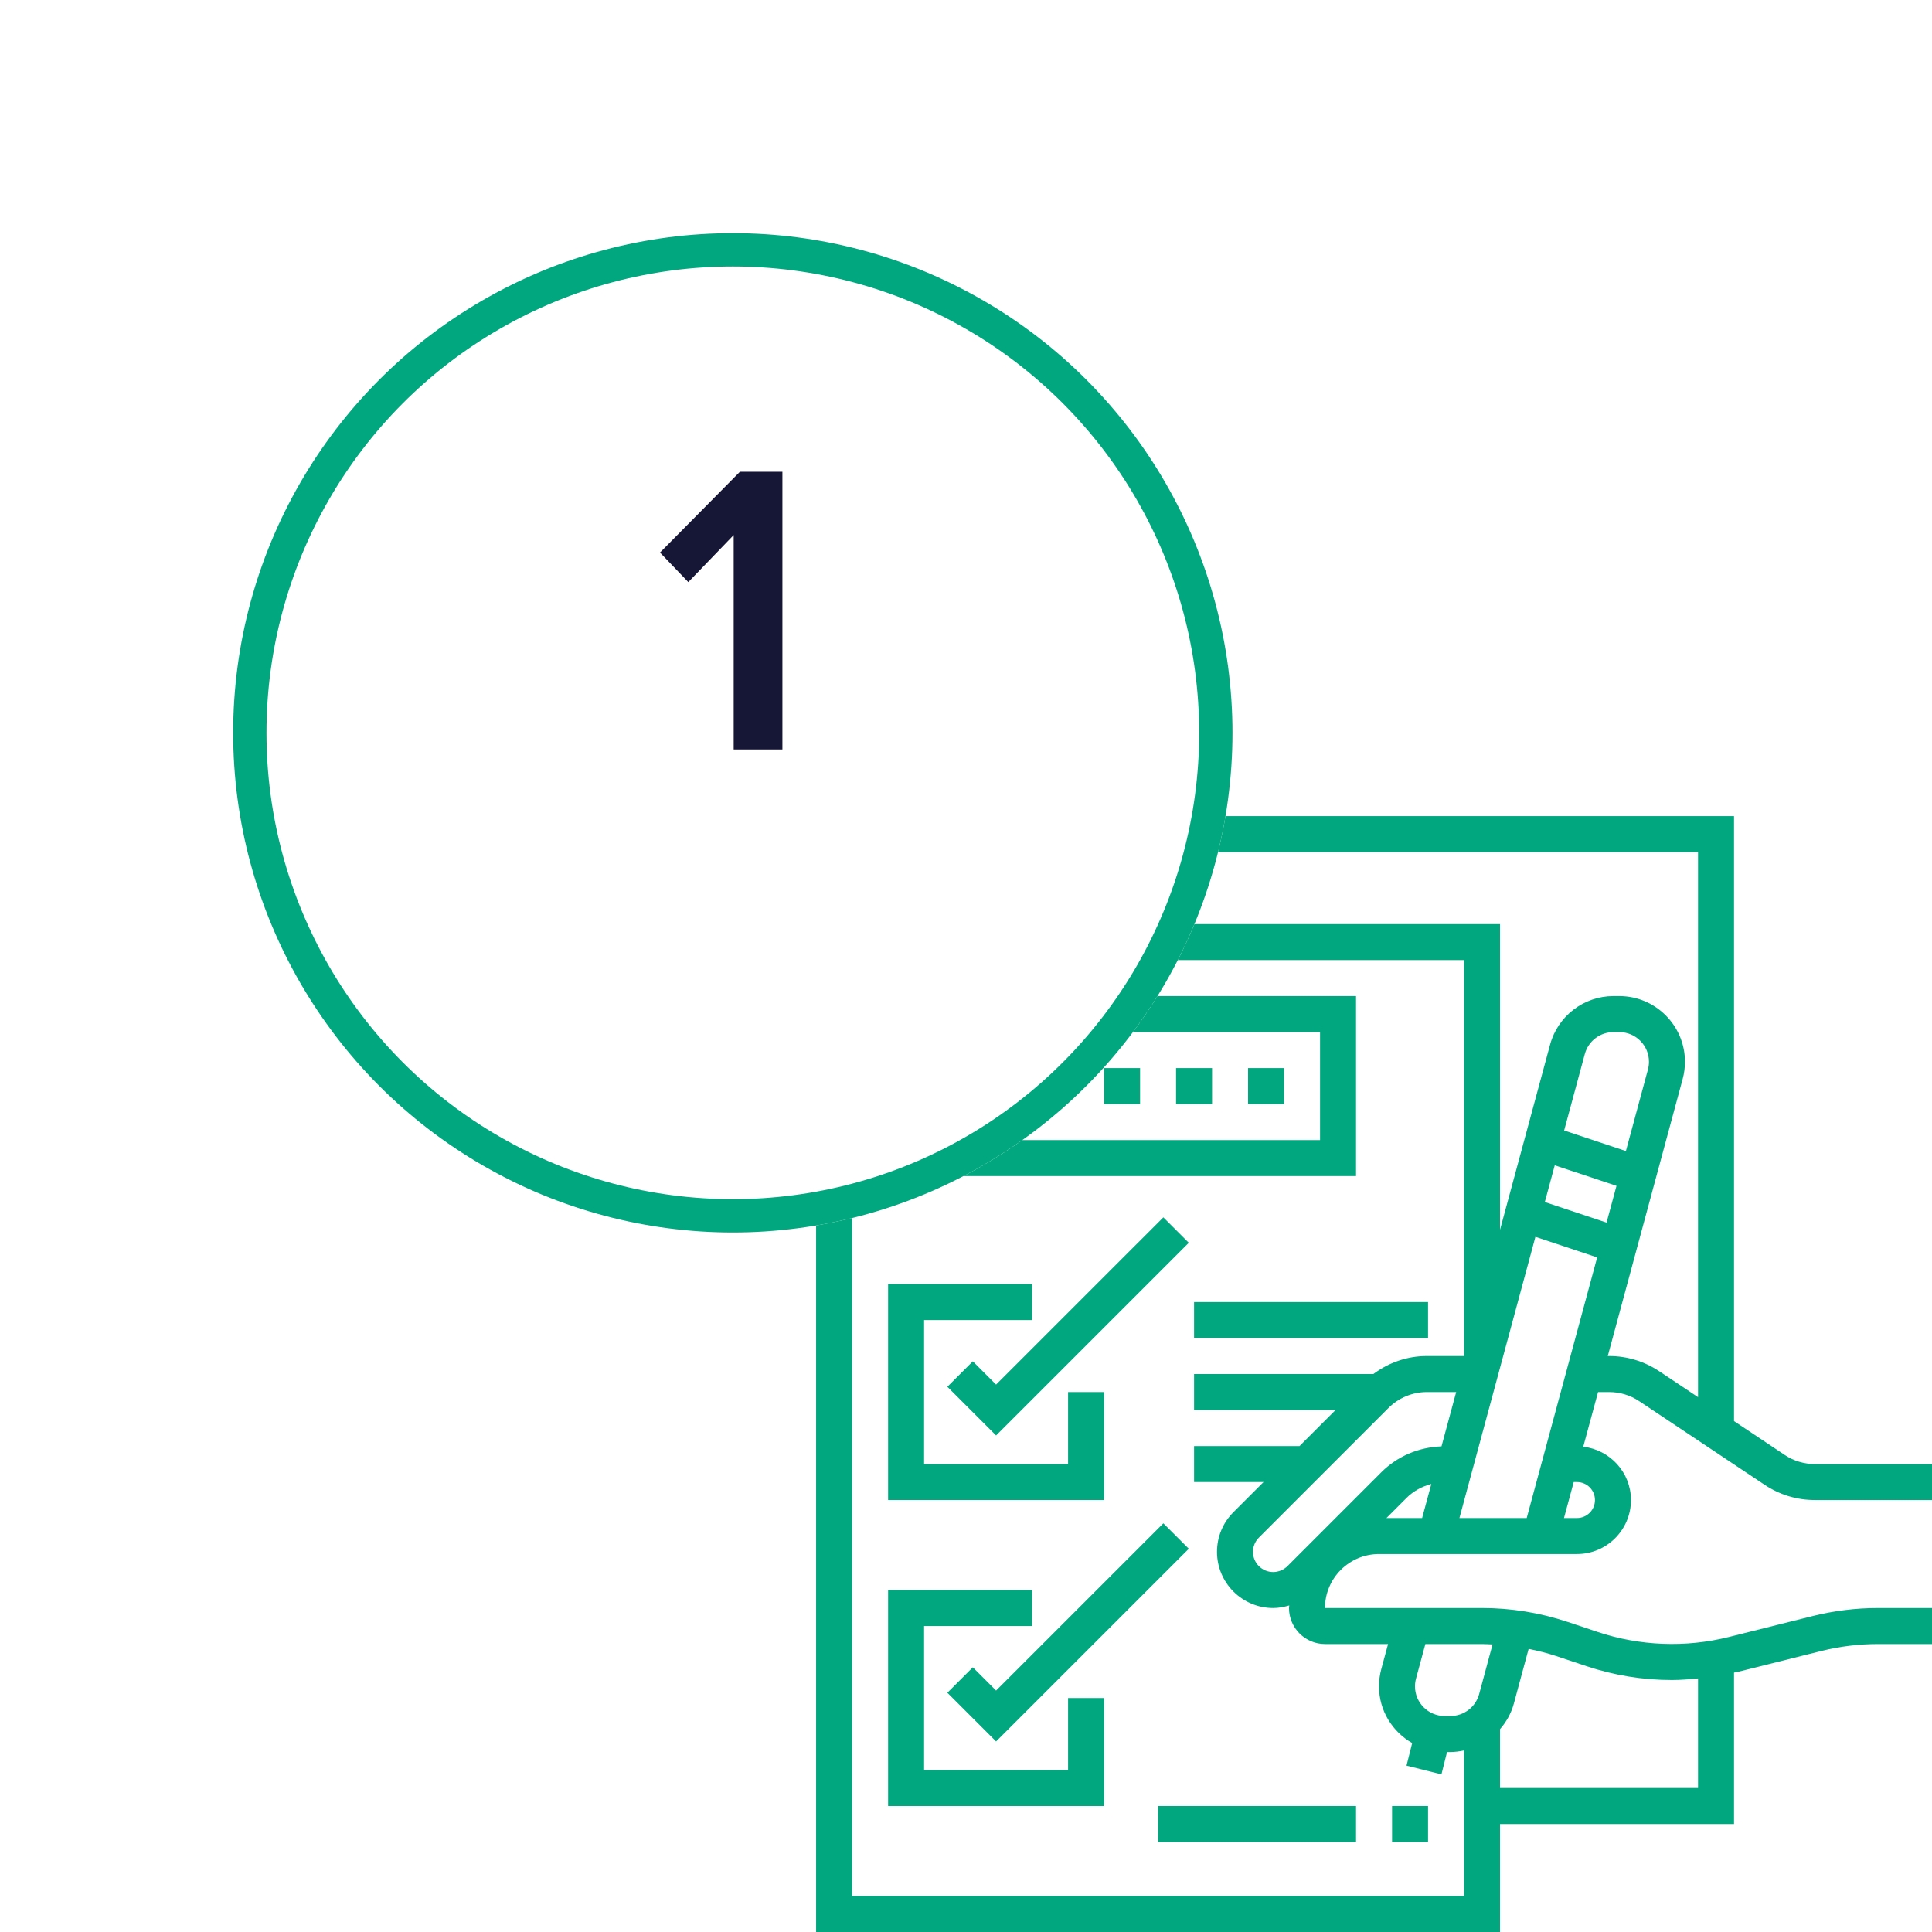 <svg width="116" height="116" viewBox="0 0 116 116" fill="none" xmlns="http://www.w3.org/2000/svg">
<path d="M96.617 83.581C97.259 83.581 97.88 83.769 98.415 84.125L105.962 89.157C106.854 89.75 107.89 90.064 108.959 90.064H116V87.903H108.961C108.319 87.903 107.696 87.715 107.161 87.359L104.113 85.326V49H63.048V55.484H49V116H90.064V109.516H104.113V100.425C104.181 100.408 104.251 100.403 104.319 100.387L109.346 99.13C110.462 98.851 111.609 98.71 112.758 98.71H116V96.548H112.758C111.433 96.548 110.108 96.711 108.822 97.033L103.795 98.289C101.211 98.934 98.461 98.829 95.937 97.988L94.116 97.38C92.458 96.828 90.731 96.548 88.984 96.548H79.554C79.554 94.761 81.009 93.306 82.796 93.306H94.683C96.471 93.306 97.925 91.852 97.925 90.064C97.925 88.407 96.669 87.052 95.062 86.861L95.95 83.581H96.617ZM95.251 100.038C96.909 100.591 98.636 100.871 100.383 100.871C100.908 100.871 101.431 100.826 101.952 100.775V107.355H90.064V103.82C90.444 103.383 90.738 102.865 90.896 102.279L91.781 99.001C92.337 99.115 92.889 99.25 93.431 99.431L95.251 100.038ZM89.615 98.734L88.81 101.715C88.6 102.491 87.893 103.032 87.09 103.032H86.739C85.757 103.032 84.958 102.234 84.958 101.251C84.958 101.094 84.979 100.938 85.02 100.787L85.581 98.71H88.984C89.194 98.71 89.404 98.726 89.615 98.734ZM83.342 98.71L82.933 100.221C82.843 100.556 82.797 100.902 82.797 101.251C82.797 102.712 83.605 103.976 84.789 104.656L84.45 106.011L86.546 106.536L86.882 105.194H87.09C87.368 105.194 87.638 105.155 87.903 105.099V113.839H51.161V57.645H65.21V51.161H101.952V83.886L99.614 82.327C98.723 81.734 97.687 81.419 96.617 81.419H96.533L101.031 64.779C101.122 64.444 101.167 64.098 101.167 63.749C101.167 61.575 99.398 59.806 97.225 59.806H96.874C95.097 59.806 93.532 61.005 93.069 62.721L90.064 73.836V55.484H67.371V57.645H87.903V81.419H85.668C84.491 81.419 83.384 81.809 82.458 82.5H71.694V84.661H80.187L78.026 86.823H71.694V88.984H75.866L74.06 90.79C73.423 91.426 73.071 92.273 73.071 93.176C73.071 95.036 74.584 96.548 76.445 96.548C76.778 96.548 77.099 96.484 77.41 96.392C77.409 96.444 77.394 96.495 77.394 96.548C77.394 97.74 78.363 98.71 79.555 98.71H83.342ZM91.666 91.145H87.626L92.189 74.261L95.896 75.496L91.666 91.145ZM83.375 84.529C83.98 83.926 84.815 83.581 85.668 83.581H87.431L86.549 86.842C85.182 86.892 83.9 87.432 82.928 88.404L77.301 94.031C77.075 94.257 76.763 94.387 76.444 94.387C75.775 94.387 75.231 93.844 75.231 93.176C75.231 92.852 75.358 92.548 75.587 92.319L83.375 84.529ZM84.456 89.933C84.864 89.524 85.384 89.246 85.939 89.1L85.386 91.145H83.245L84.456 89.933ZM98.944 64.215L97.621 69.111L93.914 67.875L95.154 63.285C95.365 62.509 96.072 61.968 96.874 61.968H97.225C98.207 61.968 99.006 62.766 99.006 63.749C99.006 63.906 98.985 64.062 98.944 64.215ZM93.35 69.966L97.056 71.201L96.46 73.406L92.753 72.171L93.35 69.966ZM94.683 88.984C95.279 88.984 95.764 89.469 95.764 90.064C95.764 90.66 95.279 91.145 94.683 91.145H93.904L94.489 88.984H94.683Z" fill="#00A77F"/>
<path d="M81.419 59.806H53.323V70.613H81.419V59.806ZM79.258 68.452H55.484V61.968H79.258V68.452Z" fill="#00A77F"/>
<path d="M57.645 64.129H59.806V66.29H57.645V64.129Z" fill="#00A77F"/>
<path d="M61.968 64.129H64.129V66.29H61.968V64.129Z" fill="#00A77F"/>
<path d="M66.29 64.129H68.452V66.29H66.29V64.129Z" fill="#00A77F"/>
<path d="M70.613 64.129H72.774V66.29H70.613V64.129Z" fill="#00A77F"/>
<path d="M74.936 64.129H77.097V66.29H74.936V64.129Z" fill="#00A77F"/>
<path d="M66.29 83.581H64.129V87.903H55.484V79.258H61.968V77.097H53.323V90.064H66.29V83.581Z" fill="#00A77F"/>
<path d="M69.849 73.091L59.806 83.133L58.409 81.736L56.881 83.264L59.806 86.189L71.377 74.619L69.849 73.091Z" fill="#00A77F"/>
<path d="M64.129 106.274H55.484V97.629H61.968V95.468H53.323V108.436H66.29V101.952H64.129V106.274Z" fill="#00A77F"/>
<path d="M58.409 100.107L56.881 101.635L59.806 104.56L71.377 92.99L69.849 91.462L59.806 101.504L58.409 100.107Z" fill="#00A77F"/>
<path d="M83.581 108.436H85.742V110.597H83.581V108.436Z" fill="#00A77F"/>
<path d="M69.532 108.436H81.419V110.597H69.532V108.436Z" fill="#00A77F"/>
<path d="M71.694 78.177H85.742V80.339H71.694V78.177Z" fill="#00A77F"/>
<g filter="url(#filter0_d)">
<circle cx="44" cy="37" r="30" fill="white"/>
<circle cx="44" cy="37" r="29" stroke="#00A77F" stroke-width="2"/>
</g>
<path d="M46.977 45H44.051V32.125L41.327 34.95L39.627 33.175L44.426 28.325H46.977V45Z" fill="#161737"/>
<defs>
<filter id="filter0_d" x="0" y="0" width="88" height="88" filterUnits="userSpaceOnUse" color-interpolation-filters="sRGB">
<feFlood flood-opacity="0" result="BackgroundImageFix"/>
<feColorMatrix in="SourceAlpha" type="matrix" values="0 0 0 0 0 0 0 0 0 0 0 0 0 0 0 0 0 0 127 0"/>
<feOffset dy="7"/>
<feGaussianBlur stdDeviation="7"/>
<feColorMatrix type="matrix" values="0 0 0 0 0 0 0 0 0 0 0 0 0 0 0 0 0 0 0.1 0"/>
<feBlend mode="normal" in2="BackgroundImageFix" result="effect1_dropShadow"/>
<feBlend mode="normal" in="SourceGraphic" in2="effect1_dropShadow" result="shape"/>
</filter>
</defs>
</svg>
